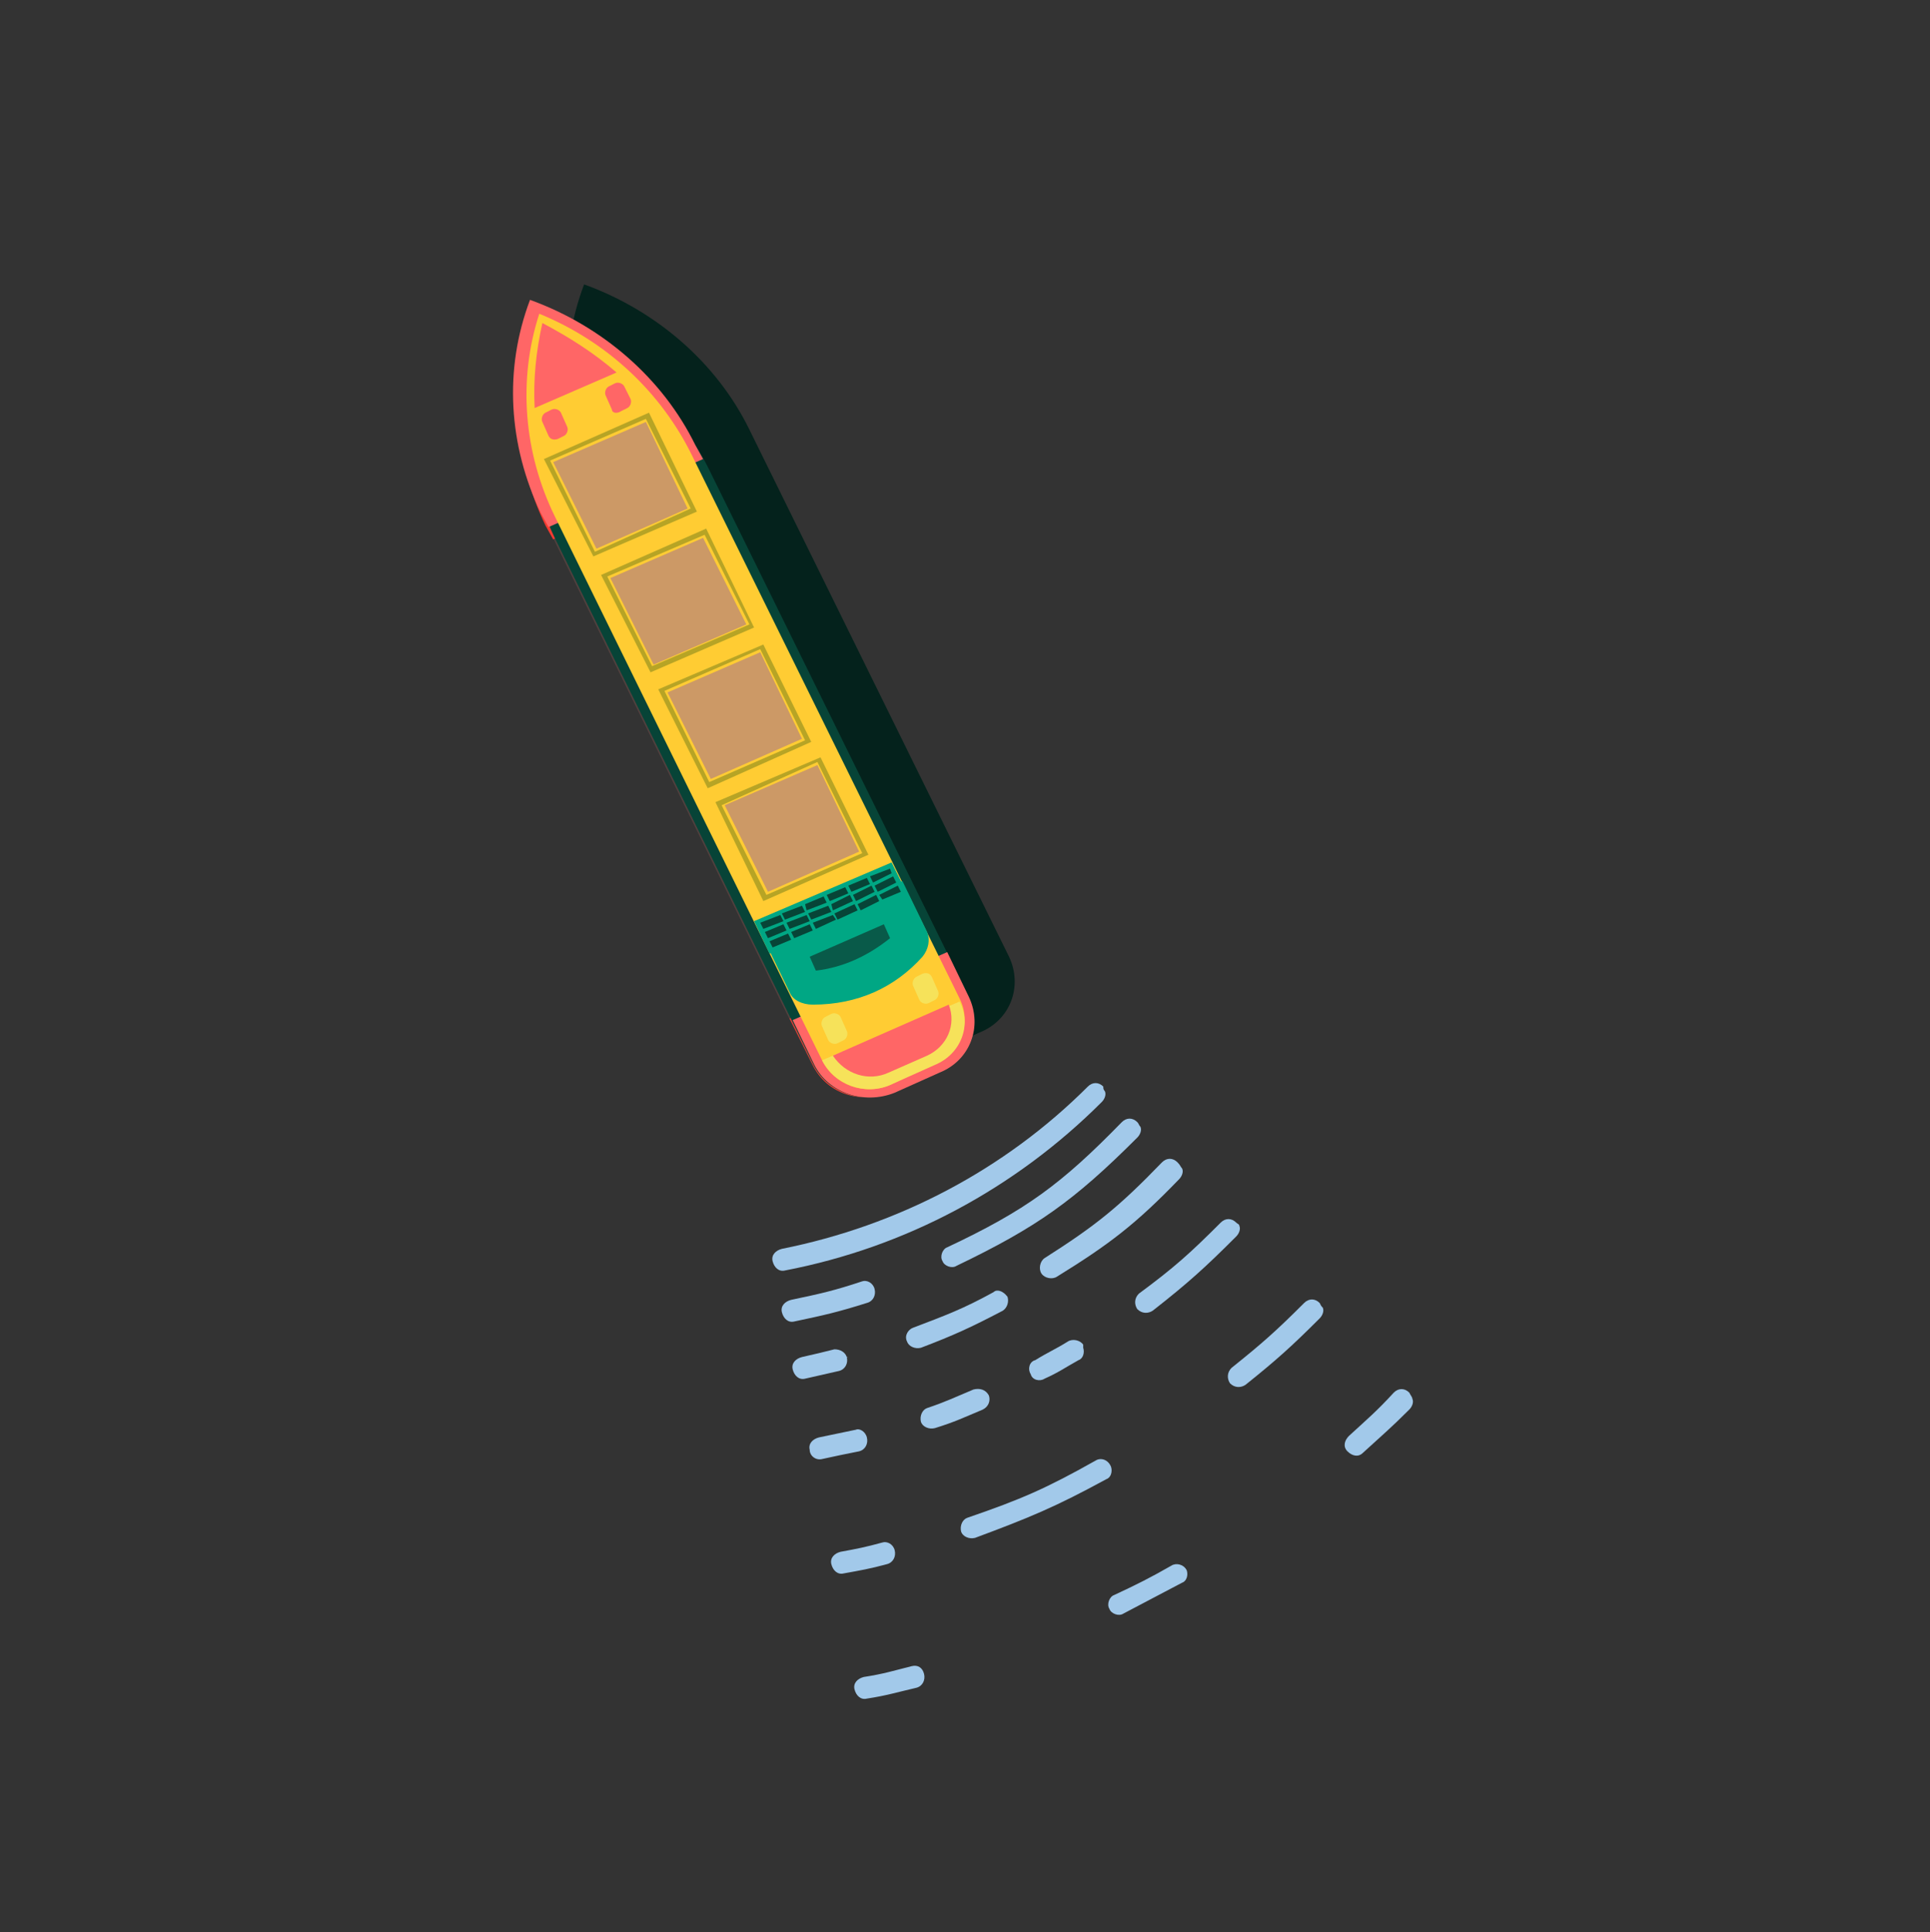 <?xml version="1.0" encoding="utf-8"?>
<!-- Generator: Adobe Illustrator 23.0.1, SVG Export Plug-In . SVG Version: 6.00 Build 0)  -->
<svg version="1.1" id="Layer_1" xmlns="http://www.w3.org/2000/svg" xmlns:xlink="http://www.w3.org/1999/xlink" x="0px" y="0px"
	 viewBox="0 0 124.9 125" style="enable-background:new 0 0 124.9 125;" xml:space="preserve">
<rect x="0" y="0" width="124.9" height="125" fill="#333333" stroke="none"/>
<style type="text/css">
	.st0{fill:#51403E;}
	.st1{fill:#F53B31;}
	.st2{fill:#B16D3E;}
	.st3{fill:#C3824C;}
	.st4{fill:#C2C4BA;}
	.st5{fill:#93563A;}
	.st6{fill:#D4D6C9;}
	.st7{fill:#FFFFFF;}
	.st8{fill:#FE7F61;}
	.st9{fill:#90B9CA;}
	.st10{fill:#F8CC65;}
	.st11{fill:#A2CC7D;}
	.st12{fill:#A2C9EA;}
	.st13{fill:#04221C;}
	.st14{fill:#074437;}
	.st15{fill:#FF6666;}
	.st16{fill:#FFCC33;}
	.st17{fill:#F6E25A;}
	.st18{fill:#00A784;}
	.st19{fill:#095A49;}
	.st20{fill:#B7A425;}
	.st21{fill:#CC9966;}
</style>
<g>
	<g>
		<g>
			<path class="st0" d="M57.6,70.6l2.8-1.4c1.9-0.9,2.6-3.2,1.7-5.1l-17.2-35c-2.2-4.4-6-7.8-10.6-9.5l0,0l0,0
				c-1.5,4.7-1.1,9.8,1,14.2l17.2,35C53.5,70.8,55.7,71.5,57.6,70.6z"/>
			<path class="st1" d="M45.4,30.2l-0.5-0.9c-2.2-4.4-6-7.8-10.6-9.5l0,0c-1.5,4.7-1.1,9.8,1,14.2l0.5,0.9L45.4,30.2z"/>
			<path class="st1" d="M51.1,65.9l1.5,3c0.9,1.9,3.2,2.6,5.1,1.7l2.8-1.4c1.9-0.9,2.6-3.2,1.7-5.1l-1.5-3L51.1,65.9z"/>
			<path class="st2" d="M57.3,70.1c-1.6,0.8-3.5,0.1-4.3-1.5l-17.2-35c-2-4.1-2.4-8.8-1.2-13.2c4.3,1.7,7.7,4.9,9.7,9l17.2,35
				c0.8,1.6,0.1,3.5-1.5,4.3L57.3,70.1z"/>
			<path class="st3" d="M39,22.9c-1.3-1-2.8-1.8-4.3-2.4c-0.5,1.6-0.7,3.3-0.7,4.9L39,22.9z"/>
			<path class="st3" d="M57.3,70.1l2.8-1.4c1.6-0.8,2.2-2.7,1.5-4.3l-8.5,4.2C53.8,70.2,55.8,70.9,57.3,70.1z"/>
			<path class="st4" d="M49,60.4l1.6,3.4c0.3,0.5,0.8,0.8,1.5,0.8c2.8-0.1,5.1-1.2,6.8-3.4c0.4-0.5,0.5-1.1,0.2-1.6l-1.7-3.4
				L49,60.4z"/>
			<path class="st5" d="M53.7,68.3c0.8,1.2,2.3,1.7,3.5,1.1l2.4-1.2c1.2-0.6,1.8-2.1,1.3-3.4L53.7,68.3z"/>
			<path class="st3" d="M40,27.1l0.6-0.3c0.2-0.1,0.3-0.3,0.2-0.5l-0.5-1.1C40.2,25,40,24.9,39.8,25l-0.6,0.3
				c-0.2,0.1-0.3,0.3-0.2,0.5l0.5,1.1C39.5,27.1,39.8,27.2,40,27.1z"/>
			<path class="st3" d="M36.1,29l0.6-0.3c0.2-0.1,0.3-0.3,0.2-0.5l-0.5-1.1c-0.1-0.2-0.3-0.3-0.5-0.2l-0.6,0.3
				c-0.2,0.1-0.3,0.3-0.2,0.5l0.5,1.1C35.6,29,35.9,29.1,36.1,29z"/>
			<path class="st3" d="M59.4,64.4l0.6-0.3c0.2-0.1,0.3-0.3,0.2-0.5l-0.5-1.1c-0.1-0.2-0.3-0.3-0.5-0.2l-0.6,0.3
				c-0.2,0.1-0.3,0.3-0.2,0.5l0.5,1.1C59,64.5,59.3,64.5,59.4,64.4z"/>
			<path class="st3" d="M53.8,67.2l0.6-0.3c0.2-0.1,0.3-0.3,0.2-0.5l-0.6-1c-0.1-0.2-0.3-0.3-0.5-0.2l-0.6,0.3
				c-0.2,0.1-0.3,0.3-0.2,0.5l0.5,1.1C53.4,67.2,53.6,67.3,53.8,67.2z"/>
		</g>
		<path class="st6" d="M52,61.4c1.7-0.3,3.2-1,4.6-2.3l-0.4-0.9l-4.6,2.3L52,61.4z"/>
		<rect x="48" y="56.1" transform="matrix(0.897 -0.442 0.442 0.897 -19.845 29.172)" class="st7" width="9.5" height="2.3"/>
		<g>
			
				<rect x="49" y="59.2" transform="matrix(0.897 -0.442 0.442 0.897 -21.151 28.026)" class="st0" width="1.3" height="0.5"/>
			
				<rect x="48.7" y="58.6" transform="matrix(0.897 -0.442 0.442 0.897 -20.91 27.83)" class="st0" width="1.3" height="0.5"/>
			<rect x="48.4" y="58" transform="matrix(0.897 -0.442 0.442 0.897 -20.684 27.653)" class="st0" width="1.3" height="0.5"/>
			
				<rect x="50.3" y="58.6" transform="matrix(0.897 -0.442 0.442 0.897 -20.74 28.551)" class="st0" width="1.3" height="0.5"/>
			<rect x="50" y="58" transform="matrix(0.897 -0.442 0.442 0.897 -20.5 28.355)" class="st0" width="1.3" height="0.5"/>
			
				<rect x="49.8" y="57.4" transform="matrix(0.897 -0.442 0.442 0.897 -20.274 28.178)" class="st0" width="1.3" height="0.5"/>
			
				<rect x="51.8" y="57.9" transform="matrix(0.897 -0.442 0.442 0.897 -20.301 29.111)" class="st0" width="1.3" height="0.5"/>
			
				<rect x="51.4" y="57.3" transform="matrix(0.897 -0.442 0.442 0.897 -20.06 28.914)" class="st0" width="1.3" height="0.5"/>
			
				<rect x="51.1" y="56.6" transform="matrix(0.897 -0.442 0.442 0.897 -19.8 28.709)" class="st0" width="1.3" height="0.5"/>
			<rect x="53" y="57.2" transform="matrix(0.897 -0.442 0.442 0.897 -19.855 29.607)" class="st0" width="1.3" height="0.5"/>
			
				<rect x="52.7" y="56.6" transform="matrix(0.897 -0.442 0.442 0.897 -19.615 29.41)" class="st0" width="1.3" height="0.5"/>
			<rect x="52.5" y="56" transform="matrix(0.897 -0.442 0.442 0.897 -19.389 29.233)" class="st0" width="1.3" height="0.5"/>
			
				<rect x="54.5" y="56.6" transform="matrix(0.897 -0.442 0.442 0.897 -19.416 30.166)" class="st0" width="1.3" height="0.5"/>
			
				<rect x="54.2" y="55.9" transform="matrix(0.897 -0.442 0.442 0.897 -19.175 29.97)" class="st0" width="1.3" height="0.5"/>
			
				<rect x="53.9" y="55.4" transform="matrix(0.897 -0.442 0.442 0.897 -18.95 29.793)" class="st0" width="1.3" height="0.5"/>
			
				<rect x="55.8" y="55.9" transform="matrix(0.897 -0.442 0.442 0.897 -19.005 30.691)" class="st0" width="1.3" height="0.5"/>
			
				<rect x="55.5" y="55.3" transform="matrix(0.897 -0.442 0.442 0.897 -18.765 30.495)" class="st0" width="1.3" height="0.5"/>
			
				<rect x="55.2" y="54.7" transform="matrix(0.897 -0.442 0.442 0.897 -18.504 30.289)" class="st0" width="1.3" height="0.5"/>
		</g>
		
			<rect x="39.8" y="38.7" transform="matrix(0.897 -0.442 0.442 0.897 -13.115 23.651)" class="st8" width="8.9" height="2.7"/>
		
			<rect x="41.2" y="41.5" transform="matrix(0.897 -0.442 0.442 0.897 -14.221 24.532)" class="st0" width="8.9" height="2.7"/>
		
			<rect x="42.5" y="44.2" transform="matrix(0.897 -0.442 0.442 0.897 -15.262 25.419)" class="st9" width="8.9" height="2.7"/>
		
			<rect x="45.6" y="48" transform="matrix(0.897 -0.442 0.442 0.897 -18.333 26.123)" class="st10" width="2.7" height="8.9"/>
		
			<rect x="48.3" y="46.6" transform="matrix(0.897 -0.442 0.442 0.897 -17.452 27.169)" class="st6" width="2.7" height="8.9"/>
		
			<rect x="51.1" y="45.3" transform="matrix(0.897 -0.442 0.442 0.897 -16.578 28.279)" class="st8" width="2.7" height="8.9"/>
		
			<rect x="37.4" y="31.4" transform="matrix(0.897 -0.442 0.442 0.897 -11.86 20.794)" class="st9" width="2.7" height="8.9"/>
		
			<rect x="40.2" y="30.1" transform="matrix(0.897 -0.442 0.442 0.897 -10.986 21.904)" class="st11" width="2.7" height="8.9"/>
		<rect x="43" y="28.7" transform="matrix(0.897 -0.442 0.442 0.897 -10.077 22.985)" class="st0" width="2.7" height="8.9"/>
	</g>
</g>
<g>
	<g>
		<g>
			<path class="st12" d="M71.5,70.6c0.1,0.2,0,0.5-0.2,0.7c-5.6,5.6-12.7,9.4-20.5,10.9c-0.4,0.1-0.7-0.2-0.8-0.6s0.2-0.7,0.6-0.8
				c7.5-1.5,14.4-5.1,19.8-10.5c0.3-0.3,0.7-0.3,1,0C71.4,70.4,71.4,70.5,71.5,70.6z"/>
		</g>
		<g>
			<path class="st12" d="M73.8,72.9c0.1,0.2,0,0.5-0.2,0.7c-4.1,4.1-6.5,5.8-11.7,8.3c-0.3,0.2-0.8,0-0.9-0.3
				c-0.2-0.3,0-0.8,0.3-0.9c5.1-2.4,7.4-4.1,11.3-8.1c0.3-0.3,0.7-0.3,1,0C73.7,72.7,73.7,72.8,73.8,72.9z"/>
		</g>
		<g>
			<path class="st12" d="M56.6,83.4L56.6,83.4c0.1,0.4-0.1,0.8-0.5,0.9c-1.9,0.6-2.8,0.8-4.7,1.2c-0.4,0.1-0.7-0.2-0.8-0.6
				s0.2-0.7,0.6-0.8c1.9-0.4,2.8-0.6,4.6-1.2C56.1,82.8,56.5,83,56.6,83.4z"/>
		</g>
		<g>
			<path class="st12" d="M76.5,75.6c0.1,0.2,0,0.5-0.2,0.7c-2.8,2.9-4.5,4.2-7.9,6.3c-0.3,0.2-0.8,0.1-1-0.2c-0.2-0.3-0.1-0.8,0.2-1
				c3.3-2.1,4.8-3.3,7.6-6.2c0.3-0.3,0.7-0.3,1,0C76.4,75.4,76.4,75.5,76.5,75.6z"/>
		</g>
		<g>
			<path class="st12" d="M54.8,87.8C54.9,87.8,54.9,87.9,54.8,87.8c0.1,0.4-0.1,0.8-0.5,0.9c-0.9,0.2-1.3,0.3-2.2,0.5
				c-0.4,0.1-0.7-0.2-0.8-0.6s0.2-0.7,0.6-0.8c0.9-0.2,1.3-0.3,2.1-0.5C54.4,87.3,54.7,87.5,54.8,87.8z"/>
		</g>
		<g>
			<path class="st12" d="M65.2,83.9c0.1,0.3,0,0.7-0.3,0.9c-2.1,1.1-3.2,1.6-5.3,2.4c-0.4,0.1-0.8-0.1-0.9-0.4
				c-0.2-0.4,0.1-0.8,0.4-0.9c2.1-0.8,3.2-1.2,5.2-2.3C64.5,83.4,64.9,83.5,65.2,83.9C65.1,83.9,65.2,83.9,65.2,83.9z"/>
		</g>
		<g>
			<path class="st12" d="M80.2,79.3c0.1,0.2,0,0.5-0.2,0.7c-2,2-3.1,3-5.4,4.8c-0.3,0.2-0.7,0.2-1-0.1c-0.2-0.3-0.2-0.7,0.1-1
				C76,82,77,81.1,79,79.1c0.3-0.3,0.7-0.3,1,0C80.1,79.2,80.2,79.2,80.2,79.3z"/>
		</g>
		<g>
			<path class="st12" d="M56.1,93L56.1,93c0.1,0.4-0.1,0.8-0.5,0.9c-1,0.2-1.5,0.3-2.4,0.5c-0.4,0.1-0.8-0.2-0.8-0.6
				c-0.1-0.4,0.2-0.7,0.6-0.8c1-0.2,1.4-0.3,2.4-0.5C55.6,92.4,56,92.6,56.1,93z"/>
		</g>
		<g>
			<path class="st12" d="M64,90.3c0.1,0.3,0,0.7-0.4,0.9c-1.2,0.5-1.8,0.8-3.1,1.2c-0.4,0.1-0.8-0.1-0.9-0.4l0,0
				c-0.1-0.4,0.1-0.8,0.4-0.9c1.2-0.4,1.8-0.7,3-1.2C63.4,89.8,63.8,89.9,64,90.3L64,90.3z"/>
		</g>
		<g>
			<path class="st12" d="M70.1,87.2c0.1,0.3,0,0.7-0.3,0.8c-0.9,0.5-1.3,0.8-2.2,1.2c-0.3,0.2-0.8,0.1-0.9-0.3
				c-0.2-0.3-0.1-0.8,0.3-0.9c0.8-0.5,1.3-0.7,2.1-1.2c0.3-0.2,0.8-0.1,1,0.2C70.1,87.1,70.1,87.2,70.1,87.2z"/>
		</g>
		<g>
			<path class="st12" d="M85.6,84.6c0.1,0.2,0,0.5-0.2,0.7c-1.8,1.8-2.8,2.7-4.8,4.3c-0.3,0.2-0.7,0.2-1-0.1c-0.2-0.3-0.2-0.7,0.1-1
				c2-1.6,2.9-2.4,4.7-4.2c0.3-0.3,0.7-0.3,1,0C85.5,84.5,85.5,84.5,85.6,84.6z"/>
		</g>
		<g>
			<path class="st12" d="M57.9,100.3L57.9,100.3c0.1,0.4-0.1,0.8-0.5,0.9c-1.1,0.3-1.7,0.4-2.8,0.6c-0.4,0.1-0.7-0.2-0.8-0.6
				s0.2-0.7,0.6-0.8c1.1-0.2,1.6-0.3,2.7-0.6C57.4,99.7,57.8,99.9,57.9,100.3z"/>
		</g>
		<g>
			<path class="st12" d="M71.9,94.9c0.1,0.3,0,0.7-0.3,0.8c-3.3,1.8-5,2.5-8.5,3.8c-0.4,0.1-0.8-0.1-0.9-0.4l0,0
				c-0.1-0.4,0.1-0.8,0.4-0.9c3.5-1.2,5.1-1.9,8.3-3.7C71.2,94.3,71.7,94.4,71.9,94.9C71.9,94.8,71.9,94.8,71.9,94.9z"/>
		</g>
		<g>
			<path class="st12" d="M91.4,90.5c0.1,0.2,0,0.5-0.2,0.7c-1.2,1.2-1.8,1.7-3,2.8c-0.3,0.3-0.7,0.2-1-0.1c-0.3-0.3-0.2-0.7,0.1-1
				c1.2-1.1,1.8-1.6,2.9-2.8c0.3-0.3,0.7-0.3,1,0C91.3,90.3,91.4,90.4,91.4,90.5z"/>
		</g>
		<g>
			<path class="st12" d="M59.8,108.3C59.8,108.3,59.9,108.3,59.8,108.3c0.1,0.4-0.1,0.8-0.5,0.9c-1.3,0.3-1.9,0.5-3.2,0.7
				c-0.4,0.1-0.7-0.2-0.8-0.6s0.2-0.7,0.6-0.8c1.3-0.2,1.9-0.4,3.1-0.7C59.4,107.7,59.7,107.9,59.8,108.3z"/>
		</g>
		<g>
			<path class="st12" d="M76.8,101.6c0.1,0.3,0,0.7-0.3,0.8c-1.5,0.8-2.3,1.2-3.8,2c-0.3,0.2-0.8,0-0.9-0.3c-0.2-0.3,0-0.8,0.3-0.9
				c1.5-0.7,2.3-1.1,3.7-1.9C76.1,101.1,76.6,101.2,76.8,101.6C76.7,101.5,76.8,101.6,76.8,101.6z"/>
		</g>
	</g>
</g>
<g>
	<path class="st13" d="M60.5,68.1l2.9-1.3c2-0.8,2.8-3,1.9-4.9L48.5,27.8c-2.1-4.3-6-7.7-10.7-9.4l0,0l0,0
		c-1.7,4.5-1.4,9.4,0.7,13.8l16.8,34.2C56.2,68.1,58.5,68.9,60.5,68.1z"/>
	<path class="st14" d="M57.9,70.7l2.9-1.3c2-0.8,2.8-3,1.9-4.9L45.9,30.4c-2.1-4.3-6-7.7-10.7-9.4l0,0l0,0
		c-1.7,4.5-1.4,9.4,0.7,13.8l16.8,34.2C53.6,70.7,55.9,71.5,57.9,70.7z"/>
	<path class="st15" d="M45.5,29.7l-0.5-0.9c-2.1-4.3-6-7.7-10.7-9.4l0,0c-1.7,4.5-1.4,9.4,0.7,13.8l0.5,0.9L45.5,29.7z"/>
	<path class="st15" d="M51.3,66l1.4,2.9c0.9,1.8,3.2,2.6,5.2,1.8l2.9-1.3c2-0.8,2.8-3,1.9-4.9l-1.4-2.9L51.3,66z"/>
	<path class="st16" d="M57.6,70.2c-1.7,0.7-3.6,0-4.4-1.6L35.9,33.4c-2-4.1-2.4-8.8-1-13.1c4.4,1.8,7.9,5.1,9.9,9.2l17.3,35.1
		c0.8,1.6,0.1,3.5-1.6,4.2L57.6,70.2z"/>
	<path class="st15" d="M39.9,24.1c-1.5-1.3-3.1-2.3-4.8-3.2c-0.4,1.8-0.6,3.6-0.5,5.5L39.9,24.1z"/>
	<path class="st17" d="M57.6,70.2l2.9-1.3c1.7-0.7,2.4-2.6,1.6-4.1l-8.9,3.8C54,70.2,56,70.9,57.6,70.2z"/>
	<path class="st15" d="M53.9,68.3c0.8,1.2,2.3,1.7,3.6,1.1l2.5-1.1c1.3-0.6,1.9-2,1.4-3.3L53.9,68.3z"/>
	<path class="st15" d="M40.2,26.6l0.4-0.2c0.2-0.1,0.3-0.4,0.2-0.6L40.4,25c-0.1-0.2-0.4-0.3-0.6-0.2l-0.4,0.2
		c-0.2,0.1-0.3,0.4-0.2,0.6l0.4,0.9C39.6,26.7,39.9,26.8,40.2,26.6z"/>
	<path class="st15" d="M36.1,28.4l0.4-0.2c0.2-0.1,0.3-0.4,0.2-0.6l-0.4-0.9c-0.1-0.2-0.4-0.3-0.6-0.2l-0.4,0.2
		c-0.2,0.1-0.3,0.4-0.2,0.6l0.4,0.9C35.6,28.4,35.8,28.5,36.1,28.4z"/>
	<path class="st17" d="M60.1,64.9l0.4-0.2c0.2-0.1,0.3-0.4,0.2-0.6l-0.4-0.9C60.2,63,60,62.9,59.7,63l-0.4,0.2
		c-0.2,0.1-0.3,0.4-0.2,0.6l0.4,0.9C59.6,64.9,59.9,65,60.1,64.9z"/>
	<path class="st17" d="M54.2,67.5l0.4-0.2c0.2-0.1,0.3-0.4,0.2-0.6l-0.4-0.9c-0.1-0.2-0.4-0.3-0.6-0.2l-0.4,0.2
		c-0.2,0.1-0.3,0.4-0.2,0.6l0.4,0.9C53.7,67.5,54,67.6,54.2,67.5z"/>
	<g>
		<path class="st18" d="M49.5,60.9l1.6,3.3c0.2,0.5,0.8,0.8,1.5,0.8c2.9,0,5.3-1.1,7.1-3.1c0.4-0.5,0.5-1.1,0.3-1.6l-1.6-3.3
			L49.5,60.9z"/>
		<path class="st19" d="M52.8,62.8c1.7-0.2,3.3-0.9,4.8-2.1l-0.4-0.9l-4.8,2.1L52.8,62.8z"/>
		<polygon class="st18" points="48.8,59.6 57.7,55.8 58.7,57.8 49.8,61.7 		"/>
		<g>
			<polygon class="st14" points="49.8,60.9 51,60.4 51.2,60.8 50,61.3 			"/>
			<polygon class="st14" points="49.5,60.3 50.7,59.8 50.9,60.2 49.7,60.7 			"/>
			<polygon class="st14" points="49.2,59.7 50.5,59.2 50.7,59.6 49.4,60.1 			"/>
			<polygon class="st14" points="51.2,60.3 52.4,59.8 52.6,60.2 51.4,60.7 			"/>
			<polygon class="st14" points="50.9,59.7 52.2,59.2 52.4,59.6 51.1,60.1 			"/>
			<polygon class="st14" points="50.6,59.1 51.9,58.6 52.1,59 50.8,59.5 			"/>
			<polygon class="st14" points="52.6,59.7 53.9,59.2 54.1,59.5 52.8,60.1 			"/>
			<polygon class="st14" points="52.3,59.1 53.6,58.6 53.8,59 52.5,59.5 			"/>
			<polygon class="st14" points="52.1,58.5 53.3,58 53.5,58.4 52.2,58.9 			"/>
			<polygon class="st14" points="54,59.1 55.3,58.5 55.5,58.9 54.2,59.5 			"/>
			<polygon class="st14" points="53.8,58.5 55,57.9 55.2,58.3 53.9,58.9 			"/>
			<polygon class="st14" points="53.5,57.9 54.7,57.4 54.9,57.8 53.7,58.3 			"/>
			<polygon class="st14" points="55.5,58.5 56.7,57.9 56.9,58.3 55.7,58.9 			"/>
			<polygon class="st14" points="55.2,57.9 56.4,57.3 56.6,57.7 55.4,58.3 			"/>
			<polygon class="st14" points="54.9,57.3 56.1,56.8 56.3,57.2 55.1,57.7 			"/>
			<polygon class="st14" points="56.9,57.9 58.1,57.3 58.3,57.7 57.1,58.2 			"/>
			<polygon class="st14" points="56.6,57.3 57.8,56.7 58,57.1 56.8,57.7 			"/>
			<polygon class="st14" points="56.3,56.7 57.6,56.2 57.7,56.5 56.5,57.1 			"/>
		</g>
	</g>
	<g>
		<polygon class="st20" points="53.1,49 56.2,55.3 49.4,58.3 46.3,51.9 		"/>
		<polygon class="st16" points="52.9,49.3 55.8,55.2 49.6,57.9 46.7,52.1 		"/>
		<polygon class="st21" points="52.9,49.5 55.6,55.1 49.7,57.7 46.9,52.1 		"/>
	</g>
	<g>
		<polygon class="st20" points="49.4,41.7 52.5,48 45.8,51 42.6,44.6 		"/>
		<polygon class="st16" points="49.2,42 52.1,47.9 45.9,50.6 43,44.7 		"/>
		<polygon class="st21" points="49.2,42.2 51.9,47.8 46,50.4 43.2,44.8 		"/>
	</g>
	<g>
		<polygon class="st20" points="45.7,34.2 48.8,40.6 42.1,43.5 38.9,37.2 		"/>
		<polygon class="st16" points="45.6,34.6 48.5,40.4 42.2,43.1 39.3,37.3 		"/>
		<polygon class="st21" points="45.5,34.8 48.3,40.4 42.3,43 39.5,37.4 		"/>
	</g>
	<g>
		<polygon class="st20" points="42,26.7 45.1,33.1 38.4,36 35.2,29.7 		"/>
		<polygon class="st16" points="41.8,27.1 44.7,32.9 38.5,35.7 35.6,29.8 		"/>
		<polygon class="st21" points="41.8,27.3 44.5,32.9 38.6,35.5 35.8,29.9 		"/>
	</g>
</g>
</svg>
